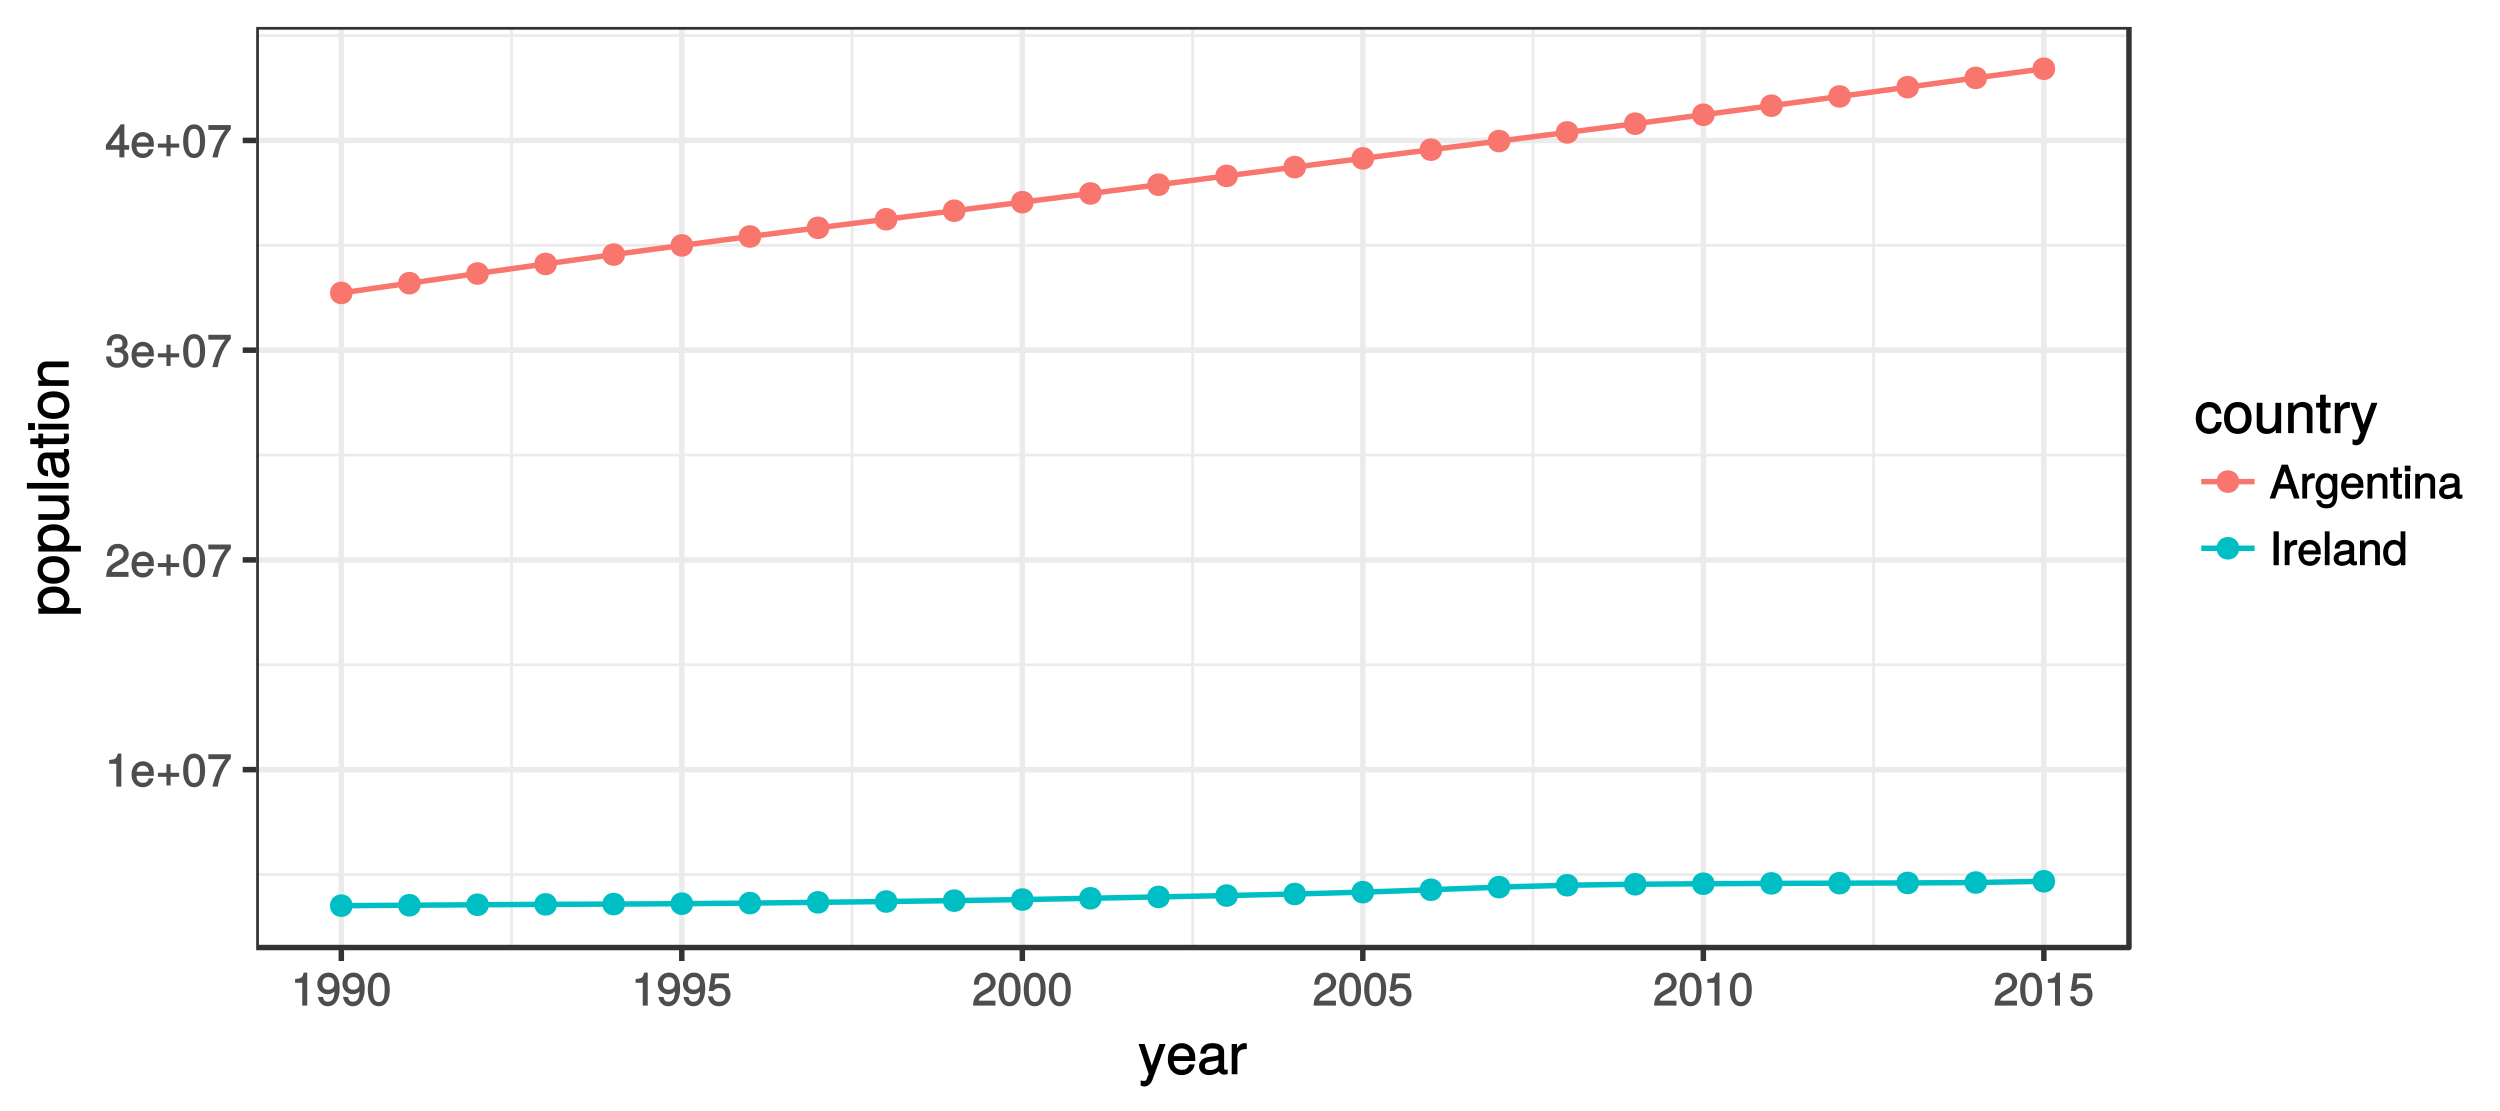 <?xml version="1.0" encoding="UTF-8"?>
<svg xmlns="http://www.w3.org/2000/svg" xmlns:xlink="http://www.w3.org/1999/xlink" width="648pt" height="288pt" viewBox="0 0 648 288" version="1.1">
<defs>
<g>
<symbol overflow="visible" id="glyph0-0">
<path style="stroke:none;" d=""/>
</symbol>
<symbol overflow="visible" id="glyph0-1">
<path style="stroke:none;" d="M 4.188 -0.125 L 4.188 -8.562 L 3.281 -8.562 C 2.875 -7.156 2.781 -7.109 1.047 -6.891 L 1.047 -5.906 L 2.891 -5.906 L 2.891 0 L 4.188 0 Z M 4.188 -0.125 "/>
</symbol>
<symbol overflow="visible" id="glyph0-2">
<path style="stroke:none;" d="M 6.125 -2.906 C 6.125 -3.797 6.062 -4.359 5.891 -4.828 C 5.484 -5.828 4.422 -6.562 3.281 -6.562 C 1.562 -6.562 0.328 -5.172 0.328 -3.156 C 0.328 -1.141 1.531 0.172 3.25 0.172 C 4.656 0.172 5.766 -0.75 6.031 -2.125 L 4.797 -2.125 C 4.484 -1.188 4.078 -0.984 3.281 -0.984 C 2.266 -0.984 1.641 -1.516 1.609 -2.781 L 6.125 -2.781 Z M 5.062 -3.688 C 5.062 -3.688 4.859 -3.828 4.875 -3.844 L 1.656 -3.844 C 1.719 -4.797 2.281 -5.406 3.266 -5.406 C 4.219 -5.406 4.828 -4.734 4.828 -3.781 Z M 5.062 -3.688 "/>
</symbol>
<symbol overflow="visible" id="glyph0-3">
<path style="stroke:none;" d="M 6.172 -2.656 L 6.172 -3.578 L 3.938 -3.578 L 3.938 -5.812 L 2.875 -5.812 L 2.875 -3.578 L 0.656 -3.578 L 0.656 -2.531 L 2.875 -2.531 L 2.875 -0.297 L 3.938 -0.297 L 3.938 -2.531 L 6.172 -2.531 Z M 6.172 -2.656 "/>
</symbol>
<symbol overflow="visible" id="glyph0-4">
<path style="stroke:none;" d="M 6.062 -4.125 C 6.062 -7 5.016 -8.562 3.219 -8.562 C 1.422 -8.562 0.359 -6.969 0.359 -4.188 C 0.359 -1.391 1.438 0.172 3.219 0.172 C 4.969 0.172 6.062 -1.391 6.062 -4.125 Z M 4.734 -4.219 C 4.734 -1.859 4.344 -0.938 3.188 -0.938 C 2.109 -0.938 1.688 -1.906 1.688 -4.172 C 1.688 -6.453 2.109 -7.391 3.219 -7.391 C 4.328 -7.391 4.734 -6.438 4.734 -4.219 Z M 4.734 -4.219 "/>
</symbol>
<symbol overflow="visible" id="glyph0-5">
<path style="stroke:none;" d="M 6.219 -7.391 L 6.219 -8.375 L 0.391 -8.375 L 0.391 -7.109 L 4.734 -7.109 C 3.266 -5.25 2.062 -2.734 1.438 0 L 2.828 0 C 3.297 -2.812 4.438 -5.219 6.219 -7.344 Z M 6.219 -7.391 "/>
</symbol>
<symbol overflow="visible" id="glyph0-6">
<path style="stroke:none;" d="M 6.109 -5.984 C 6.109 -7.391 4.891 -8.562 3.328 -8.562 C 1.625 -8.562 0.5 -7.562 0.438 -5.422 L 1.734 -5.422 C 1.828 -6.938 2.266 -7.391 3.281 -7.391 C 4.219 -7.391 4.781 -6.859 4.781 -5.969 C 4.781 -5.312 4.438 -4.844 3.703 -4.422 L 2.625 -3.812 C 0.891 -2.828 0.344 -1.953 0.25 0 L 6.047 0 L 6.047 -1.281 L 1.703 -1.281 C 1.797 -1.828 2.125 -2.172 3.141 -2.766 L 4.312 -3.391 C 5.484 -4.016 6.109 -4.969 6.109 -5.984 Z M 6.109 -5.984 "/>
</symbol>
<symbol overflow="visible" id="glyph0-7">
<path style="stroke:none;" d="M 6.047 -2.547 C 6.047 -3.547 5.516 -4.266 4.516 -4.594 L 4.516 -4.344 C 5.297 -4.641 5.812 -5.312 5.812 -6.141 C 5.812 -7.578 4.734 -8.562 3.141 -8.562 C 1.469 -8.562 0.438 -7.516 0.406 -5.625 L 1.703 -5.625 C 1.734 -6.969 2.109 -7.391 3.156 -7.391 C 4.078 -7.391 4.484 -6.984 4.484 -6.109 C 4.484 -5.219 4.234 -4.984 2.453 -4.984 L 2.453 -3.859 L 3.141 -3.859 C 4.281 -3.859 4.734 -3.453 4.734 -2.531 C 4.734 -1.484 4.219 -1 3.141 -1 C 2.031 -1 1.609 -1.422 1.516 -2.766 L 0.219 -2.766 C 0.359 -0.781 1.422 0.172 3.109 0.172 C 4.828 0.172 6.047 -0.969 6.047 -2.547 Z M 6.047 -2.547 "/>
</symbol>
<symbol overflow="visible" id="glyph0-8">
<path style="stroke:none;" d="M 6.219 -2.125 L 6.219 -3.172 L 4.984 -3.172 L 4.984 -8.562 L 4.031 -8.562 L 0.188 -3.234 L 0.188 -1.984 L 3.688 -1.984 L 3.688 0 L 4.984 0 L 4.984 -1.984 L 6.219 -1.984 Z M 3.828 -3.172 L 1.469 -3.172 L 3.922 -6.578 L 3.688 -6.672 L 3.688 -3.172 Z M 3.828 -3.172 "/>
</symbol>
<symbol overflow="visible" id="glyph0-9">
<path style="stroke:none;" d="M 6.078 -4.469 C 6.078 -7.062 5.062 -8.562 3.156 -8.562 C 1.578 -8.562 0.297 -7.297 0.297 -5.672 C 0.297 -4.125 1.5 -2.953 3 -2.953 C 3.781 -2.953 4.453 -3.281 4.984 -3.922 L 4.75 -4.016 C 4.734 -1.984 4.219 -1 3.047 -1 C 2.312 -1 1.938 -1.328 1.75 -2.25 L 0.453 -2.25 C 0.672 -0.766 1.703 0.172 2.969 0.172 C 4.922 0.172 6.078 -1.609 6.078 -4.469 Z M 4.688 -5.703 C 4.688 -4.688 4.125 -4.125 3.109 -4.125 C 2.125 -4.125 1.625 -4.641 1.625 -5.766 C 1.625 -6.812 2.203 -7.391 3.141 -7.391 C 4.109 -7.391 4.688 -6.781 4.688 -5.703 Z M 4.688 -5.703 "/>
</symbol>
<symbol overflow="visible" id="glyph0-10">
<path style="stroke:none;" d="M 6.125 -2.875 C 6.125 -4.516 4.922 -5.719 3.328 -5.719 C 2.734 -5.719 2.172 -5.531 1.969 -5.391 L 2.219 -7.109 L 5.703 -7.109 L 5.703 -8.375 L 1.172 -8.375 L 0.5 -3.781 L 1.672 -3.781 C 2.188 -4.391 2.5 -4.547 3.141 -4.547 C 4.25 -4.547 4.812 -3.969 4.812 -2.734 C 4.812 -1.547 4.266 -1 3.141 -1 C 2.234 -1 1.812 -1.328 1.531 -2.391 L 0.25 -2.391 C 0.609 -0.609 1.688 0.172 3.156 0.172 C 4.828 0.172 6.125 -1.125 6.125 -2.875 Z M 6.125 -2.875 "/>
</symbol>
<symbol overflow="visible" id="glyph0-11">
<path style="stroke:none;" d="M 7.766 -0.125 L 4.734 -8.781 L 3.141 -8.781 L 0.016 0 L 1.438 0 L 2.344 -2.562 L 5.453 -2.562 L 6.328 0 L 7.812 0 Z M 5.25 -3.734 L 2.703 -3.734 L 4.062 -7.484 L 3.797 -7.484 L 5.062 -3.734 Z M 5.25 -3.734 "/>
</symbol>
<symbol overflow="visible" id="glyph0-12">
<path style="stroke:none;" d="M 3.891 -5.406 L 3.891 -6.516 C 3.594 -6.547 3.516 -6.562 3.375 -6.562 C 2.75 -6.562 2.172 -6.156 1.609 -5.25 L 1.844 -5.156 L 1.844 -6.391 L 0.672 -6.391 L 0.672 0 L 1.922 0 L 1.922 -3.312 C 1.922 -4.688 2.25 -5.25 3.891 -5.281 Z M 3.891 -5.406 "/>
</symbol>
<symbol overflow="visible" id="glyph0-13">
<path style="stroke:none;" d="M 5.844 -1.141 L 5.844 -6.391 L 4.688 -6.391 L 4.688 -5.375 L 4.922 -5.469 C 4.422 -6.188 3.734 -6.562 2.953 -6.562 C 1.391 -6.562 0.203 -5.125 0.203 -3.141 C 0.203 -1.203 1.422 0.172 2.875 0.172 C 3.641 0.172 4.266 -0.188 4.922 -0.953 L 4.688 -1.047 L 4.688 -0.641 C 4.688 0.984 4.156 1.469 3.016 1.469 C 2.25 1.469 1.781 1.328 1.641 0.438 L 0.391 0.438 C 0.5 1.734 1.547 2.547 2.984 2.547 C 4.906 2.547 5.844 1.562 5.844 -1.141 Z M 4.594 -3.156 C 4.594 -1.703 4.094 -0.984 3.062 -0.984 C 2 -0.984 1.484 -1.703 1.484 -3.188 C 1.484 -4.672 2.016 -5.406 3.047 -5.406 C 4.109 -5.406 4.594 -4.641 4.594 -3.156 Z M 4.594 -3.156 "/>
</symbol>
<symbol overflow="visible" id="glyph0-14">
<path style="stroke:none;" d="M 5.828 -0.125 L 5.828 -4.766 C 5.828 -5.781 4.938 -6.562 3.75 -6.562 C 2.844 -6.562 2.156 -6.172 1.609 -5.328 L 1.844 -5.234 L 1.844 -6.391 L 0.672 -6.391 L 0.672 0 L 1.922 0 L 1.922 -3.516 C 1.922 -4.766 2.469 -5.453 3.469 -5.453 C 4.234 -5.453 4.594 -5.109 4.594 -4.375 L 4.594 0 L 5.828 0 Z M 5.828 -0.125 "/>
</symbol>
<symbol overflow="visible" id="glyph0-15">
<path style="stroke:none;" d="M 3.094 -0.125 L 3.094 -1.125 C 2.844 -1.047 2.688 -1.031 2.5 -1.031 C 2.078 -1.031 2.094 -1.016 2.094 -1.453 L 2.094 -5.344 L 3.094 -5.344 L 3.094 -6.391 L 2.094 -6.391 L 2.094 -8.078 L 0.859 -8.078 L 0.859 -6.391 L 0.016 -6.391 L 0.016 -5.344 L 0.859 -5.344 L 0.859 -1.016 C 0.859 -0.391 1.422 0.078 2.172 0.078 C 2.406 0.078 2.641 0.062 3.094 -0.016 Z M 3.094 -0.125 "/>
</symbol>
<symbol overflow="visible" id="glyph0-16">
<path style="stroke:none;" d="M 1.922 -0.125 L 1.922 -6.391 L 0.672 -6.391 L 0.672 0 L 1.922 0 Z M 2.047 -7.188 L 2.047 -8.531 L 0.562 -8.531 L 0.562 -7.062 L 2.047 -7.062 Z M 2.047 -7.188 "/>
</symbol>
<symbol overflow="visible" id="glyph0-17">
<path style="stroke:none;" d="M 6.391 -0.156 L 6.391 -1.047 C 6.156 -1 6.109 -1 6.047 -1 C 5.719 -1 5.656 -1.047 5.656 -1.344 L 5.656 -4.766 C 5.656 -5.844 4.734 -6.562 3.219 -6.562 C 1.734 -6.562 0.672 -5.859 0.625 -4.312 L 1.859 -4.312 C 1.953 -5.203 2.266 -5.406 3.188 -5.406 C 4.062 -5.406 4.406 -5.203 4.406 -4.625 L 4.406 -4.359 C 4.406 -3.953 4.312 -3.906 3.531 -3.812 C 2.156 -3.641 1.938 -3.594 1.562 -3.438 C 0.859 -3.141 0.344 -2.469 0.344 -1.719 C 0.344 -0.609 1.266 0.172 2.5 0.172 C 3.281 0.172 4.141 -0.188 4.5 -0.578 C 4.547 -0.391 5.109 0.078 5.594 0.078 C 5.797 0.078 5.938 0.062 6.391 -0.047 Z M 4.406 -2.25 C 4.406 -1.375 3.656 -0.938 2.719 -0.938 C 1.953 -0.938 1.641 -1.078 1.641 -1.75 C 1.641 -2.391 1.938 -2.547 2.984 -2.688 C 4.016 -2.828 4.219 -2.875 4.406 -2.953 Z M 4.406 -2.25 "/>
</symbol>
<symbol overflow="visible" id="glyph0-18">
<path style="stroke:none;" d="M 2.391 -0.125 L 2.391 -8.781 L 1.031 -8.781 L 1.031 0 L 2.391 0 Z M 2.391 -0.125 "/>
</symbol>
<symbol overflow="visible" id="glyph0-19">
<path style="stroke:none;" d="M 1.891 -0.125 L 1.891 -8.781 L 0.656 -8.781 L 0.656 0 L 1.891 0 Z M 1.891 -0.125 "/>
</symbol>
<symbol overflow="visible" id="glyph0-20">
<path style="stroke:none;" d="M 5.922 -0.125 L 5.922 -8.781 L 4.688 -8.781 L 4.688 -5.484 L 4.922 -5.578 C 4.5 -6.203 3.75 -6.562 2.938 -6.562 C 1.344 -6.562 0.156 -5.203 0.156 -3.25 C 0.156 -1.188 1.328 0.172 2.969 0.172 C 3.812 0.172 4.5 -0.172 5.016 -0.938 L 4.781 -1.031 L 4.781 0 L 5.922 0 Z M 4.688 -3.172 C 4.688 -1.75 4.141 -1 3.109 -1 C 2.031 -1 1.453 -1.766 1.453 -3.188 C 1.453 -4.625 2.031 -5.391 3.094 -5.391 C 4.156 -5.391 4.688 -4.594 4.688 -3.172 Z M 4.688 -3.172 "/>
</symbol>
<symbol overflow="visible" id="glyph1-0">
<path style="stroke:none;" d=""/>
</symbol>
<symbol overflow="visible" id="glyph1-1">
<path style="stroke:none;" d="M 6.938 -7.859 L 5.531 -7.859 L 3.375 -1.812 L 3.656 -1.812 L 1.672 -7.859 L 0.094 -7.859 L 2.719 -0.094 L 2.25 1.109 C 2.047 1.641 1.938 1.719 1.422 1.719 C 1.25 1.719 1.047 1.688 0.641 1.594 L 0.641 2.922 C 0.922 3.078 1.281 3.156 1.594 3.156 C 2.453 3.156 3.281 2.547 3.688 1.469 L 7.109 -7.859 Z M 6.938 -7.859 "/>
</symbol>
<symbol overflow="visible" id="glyph1-2">
<path style="stroke:none;" d="M 7.562 -3.578 C 7.562 -4.688 7.484 -5.375 7.266 -5.938 C 6.766 -7.188 5.484 -8.078 4.062 -8.078 C 1.938 -8.078 0.438 -6.375 0.438 -3.891 C 0.438 -1.391 1.906 0.219 4.031 0.219 C 5.766 0.219 7.109 -0.906 7.422 -2.562 L 5.953 -2.562 C 5.578 -1.438 5.047 -1.156 4.078 -1.156 C 2.812 -1.156 2 -1.844 1.969 -3.453 L 7.562 -3.453 Z M 6.234 -4.547 C 6.234 -4.547 6.047 -4.688 6.047 -4.703 L 2 -4.703 C 2.109 -5.922 2.828 -6.703 4.047 -6.703 C 5.234 -6.703 6 -5.844 6 -4.656 Z M 6.234 -4.547 "/>
</symbol>
<symbol overflow="visible" id="glyph1-3">
<path style="stroke:none;" d="M 7.891 -0.156 L 7.891 -1.234 C 7.625 -1.172 7.562 -1.172 7.5 -1.172 C 7.078 -1.172 6.969 -1.266 6.969 -1.641 L 6.969 -5.875 C 6.969 -7.219 5.859 -8.078 3.984 -8.078 C 2.141 -8.078 0.875 -7.234 0.797 -5.344 L 2.281 -5.344 C 2.391 -6.406 2.812 -6.703 3.938 -6.703 C 5.031 -6.703 5.5 -6.422 5.5 -5.703 L 5.5 -5.375 C 5.5 -4.875 5.344 -4.781 4.375 -4.672 C 2.672 -4.453 2.406 -4.391 1.938 -4.203 C 1.062 -3.844 0.469 -3.031 0.469 -2.109 C 0.469 -0.719 1.562 0.219 3.109 0.219 C 4.078 0.219 5.109 -0.219 5.609 -0.75 C 5.672 -0.453 6.344 0.094 6.938 0.094 C 7.172 0.094 7.359 0.078 7.891 -0.062 Z M 5.5 -2.75 C 5.5 -1.672 4.531 -1.109 3.359 -1.109 C 2.422 -1.109 2 -1.312 2 -2.125 C 2 -2.922 2.406 -3.141 3.703 -3.328 C 4.969 -3.516 5.234 -3.562 5.5 -3.688 Z M 5.5 -2.75 "/>
</symbol>
<symbol overflow="visible" id="glyph1-4">
<path style="stroke:none;" d="M 4.781 -6.672 L 4.781 -8.016 C 4.453 -8.062 4.344 -8.078 4.188 -8.078 C 3.406 -8.078 2.719 -7.562 2.016 -6.438 L 2.25 -6.344 L 2.25 -7.859 L 0.875 -7.859 L 0.875 0 L 2.344 0 L 2.344 -4.078 C 2.344 -5.781 2.781 -6.516 4.781 -6.547 Z M 4.781 -6.672 "/>
</symbol>
<symbol overflow="visible" id="glyph1-5">
<path style="stroke:none;" d="M 6.922 -2.875 L 5.578 -2.875 C 5.344 -1.516 4.875 -1.156 3.844 -1.156 C 2.516 -1.156 1.844 -2.062 1.844 -3.859 C 1.844 -5.75 2.5 -6.703 3.812 -6.703 C 4.828 -6.703 5.328 -6.234 5.5 -5.047 L 6.953 -5.047 C 6.812 -7.031 5.531 -8.078 3.828 -8.078 C 1.781 -8.078 0.297 -6.375 0.297 -3.859 C 0.297 -1.406 1.75 0.219 3.812 0.219 C 5.625 0.219 6.906 -1 7.047 -2.875 Z M 6.922 -2.875 "/>
</symbol>
<symbol overflow="visible" id="glyph1-6">
<path style="stroke:none;" d="M 7.531 -3.875 C 7.531 -6.5 6.141 -8.078 3.938 -8.078 C 1.812 -8.078 0.375 -6.484 0.375 -3.922 C 0.375 -1.375 1.797 0.219 3.953 0.219 C 6.094 0.219 7.531 -1.375 7.531 -3.875 Z M 5.984 -3.891 C 5.984 -2.109 5.297 -1.156 3.953 -1.156 C 2.609 -1.156 1.906 -2.094 1.906 -3.922 C 1.906 -5.75 2.609 -6.703 3.953 -6.703 C 5.328 -6.703 5.984 -5.766 5.984 -3.891 Z M 5.984 -3.891 "/>
</symbol>
<symbol overflow="visible" id="glyph1-7">
<path style="stroke:none;" d="M 7.125 -0.125 L 7.125 -7.859 L 5.641 -7.859 L 5.641 -3.531 C 5.641 -1.984 4.969 -1.109 3.719 -1.109 C 2.75 -1.109 2.281 -1.547 2.281 -2.469 L 2.281 -7.859 L 0.797 -7.859 L 0.797 -1.984 C 0.797 -0.719 1.891 0.219 3.359 0.219 C 4.484 0.219 5.281 -0.203 5.984 -1.203 L 5.75 -1.312 L 5.75 0 L 7.125 0 Z M 7.125 -0.125 "/>
</symbol>
<symbol overflow="visible" id="glyph1-8">
<path style="stroke:none;" d="M 7.188 -0.125 L 7.188 -5.875 C 7.188 -7.141 6.125 -8.078 4.656 -8.078 C 3.531 -8.078 2.703 -7.594 2.031 -6.547 L 2.266 -6.453 L 2.266 -7.859 L 0.875 -7.859 L 0.875 0 L 2.344 0 L 2.344 -4.328 C 2.344 -5.875 3.062 -6.75 4.297 -6.75 C 5.25 -6.75 5.719 -6.312 5.719 -5.391 L 5.719 0 L 7.188 0 Z M 7.188 -0.125 "/>
</symbol>
<symbol overflow="visible" id="glyph1-9">
<path style="stroke:none;" d="M 3.812 -0.125 L 3.812 -1.312 C 3.531 -1.234 3.328 -1.219 3.109 -1.219 C 2.578 -1.219 2.562 -1.234 2.562 -1.766 L 2.562 -6.609 L 3.812 -6.609 L 3.812 -7.859 L 2.562 -7.859 L 2.562 -9.953 L 1.094 -9.953 L 1.094 -7.859 L 0.062 -7.859 L 0.062 -6.609 L 1.094 -6.609 L 1.094 -1.234 C 1.094 -0.469 1.75 0.094 2.703 0.094 C 2.984 0.094 3.281 0.078 3.812 -0.016 Z M 3.812 -0.125 "/>
</symbol>
<symbol overflow="visible" id="glyph2-0">
<path style="stroke:none;" d=""/>
</symbol>
<symbol overflow="visible" id="glyph2-1">
<path style="stroke:none;" d="M -3.859 -7.719 C -6.406 -7.719 -8.078 -6.344 -8.078 -4.328 C -8.078 -3.297 -7.562 -2.359 -6.672 -1.797 L -6.578 -2.031 L -7.859 -2.031 L -7.859 -0.656 L 3.156 -0.656 L 3.156 -2.125 L -1.047 -2.125 L -0.938 -1.906 C -0.156 -2.531 0.219 -3.344 0.219 -4.328 C 0.219 -6.297 -1.438 -7.719 -3.859 -7.719 Z M -3.891 -6.172 C -2.156 -6.172 -1.172 -5.438 -1.172 -4.125 C -1.172 -2.844 -2.094 -2.125 -3.875 -2.125 C -5.656 -2.125 -6.688 -2.844 -6.688 -4.125 C -6.688 -5.453 -5.703 -6.172 -3.891 -6.172 Z M -3.891 -6.172 "/>
</symbol>
<symbol overflow="visible" id="glyph2-2">
<path style="stroke:none;" d="M -3.875 -7.531 C -6.5 -7.531 -8.078 -6.141 -8.078 -3.938 C -8.078 -1.812 -6.484 -0.375 -3.922 -0.375 C -1.375 -0.375 0.219 -1.797 0.219 -3.953 C 0.219 -6.094 -1.375 -7.531 -3.875 -7.531 Z M -3.891 -5.984 C -2.109 -5.984 -1.156 -5.297 -1.156 -3.953 C -1.156 -2.609 -2.094 -1.906 -3.922 -1.906 C -5.75 -1.906 -6.703 -2.609 -6.703 -3.953 C -6.703 -5.328 -5.766 -5.984 -3.891 -5.984 Z M -3.891 -5.984 "/>
</symbol>
<symbol overflow="visible" id="glyph2-3">
<path style="stroke:none;" d="M -0.125 -7.125 L -7.859 -7.125 L -7.859 -5.641 L -3.531 -5.641 C -1.984 -5.641 -1.109 -4.969 -1.109 -3.719 C -1.109 -2.75 -1.547 -2.281 -2.469 -2.281 L -7.859 -2.281 L -7.859 -0.797 L -1.984 -0.797 C -0.719 -0.797 0.219 -1.891 0.219 -3.359 C 0.219 -4.484 -0.203 -5.281 -1.203 -5.984 L -1.312 -5.75 L 0 -5.75 L 0 -7.125 Z M -0.125 -7.125 "/>
</symbol>
<symbol overflow="visible" id="glyph2-4">
<path style="stroke:none;" d="M -0.125 -2.312 L -10.828 -2.312 L -10.828 -0.844 L 0 -0.844 L 0 -2.312 Z M -0.125 -2.312 "/>
</symbol>
<symbol overflow="visible" id="glyph2-5">
<path style="stroke:none;" d="M -0.156 -7.891 L -1.234 -7.891 C -1.172 -7.625 -1.172 -7.562 -1.172 -7.5 C -1.172 -7.078 -1.266 -6.969 -1.641 -6.969 L -5.875 -6.969 C -7.219 -6.969 -8.078 -5.859 -8.078 -3.984 C -8.078 -2.141 -7.234 -0.875 -5.344 -0.797 L -5.344 -2.281 C -6.406 -2.391 -6.703 -2.812 -6.703 -3.938 C -6.703 -5.031 -6.422 -5.5 -5.703 -5.5 L -5.375 -5.5 C -4.875 -5.5 -4.781 -5.344 -4.672 -4.375 C -4.453 -2.672 -4.391 -2.406 -4.203 -1.938 C -3.844 -1.062 -3.031 -0.469 -2.109 -0.469 C -0.719 -0.469 0.219 -1.562 0.219 -3.109 C 0.219 -4.078 -0.219 -5.109 -0.75 -5.609 C -0.453 -5.672 0.094 -6.344 0.094 -6.938 C 0.094 -7.172 0.078 -7.359 -0.062 -7.891 Z M -2.75 -5.5 C -1.672 -5.5 -1.109 -4.531 -1.109 -3.359 C -1.109 -2.422 -1.312 -2 -2.125 -2 C -2.922 -2 -3.141 -2.406 -3.328 -3.703 C -3.516 -4.969 -3.562 -5.234 -3.688 -5.5 Z M -2.75 -5.5 "/>
</symbol>
<symbol overflow="visible" id="glyph2-6">
<path style="stroke:none;" d="M -0.125 -3.812 L -1.312 -3.812 C -1.234 -3.531 -1.219 -3.328 -1.219 -3.109 C -1.219 -2.578 -1.234 -2.562 -1.766 -2.562 L -6.609 -2.562 L -6.609 -3.812 L -7.859 -3.812 L -7.859 -2.562 L -9.953 -2.562 L -9.953 -1.094 L -7.859 -1.094 L -7.859 -0.062 L -6.609 -0.062 L -6.609 -1.094 L -1.234 -1.094 C -0.469 -1.094 0.094 -1.75 0.094 -2.703 C 0.094 -2.984 0.078 -3.281 -0.016 -3.812 Z M -0.125 -3.812 "/>
</symbol>
<symbol overflow="visible" id="glyph2-7">
<path style="stroke:none;" d="M -0.125 -2.344 L -7.859 -2.344 L -7.859 -0.875 L 0 -0.875 L 0 -2.344 Z M -8.875 -2.516 L -10.516 -2.516 L -10.516 -0.719 L -8.75 -0.719 L -8.75 -2.516 Z M -8.875 -2.516 "/>
</symbol>
<symbol overflow="visible" id="glyph2-8">
<path style="stroke:none;" d="M -0.125 -7.188 L -5.875 -7.188 C -7.141 -7.188 -8.078 -6.125 -8.078 -4.656 C -8.078 -3.531 -7.594 -2.703 -6.547 -2.031 L -6.453 -2.266 L -7.859 -2.266 L -7.859 -0.875 L 0 -0.875 L 0 -2.344 L -4.328 -2.344 C -5.875 -2.344 -6.75 -3.062 -6.75 -4.297 C -6.75 -5.25 -6.312 -5.719 -5.391 -5.719 L 0 -5.719 L 0 -7.188 Z M -0.125 -7.188 "/>
</symbol>
</g>
<clipPath id="clip1">
  <path d="M 66.398 6.973 L 552 6.973 L 552 246 L 66.398 246 Z M 66.398 6.973 "/>
</clipPath>
<clipPath id="clip2">
  <path d="M 66.398 226 L 552.828 226 L 552.828 228 L 66.398 228 Z M 66.398 226 "/>
</clipPath>
<clipPath id="clip3">
  <path d="M 66.398 171 L 552.828 171 L 552.828 173 L 66.398 173 Z M 66.398 171 "/>
</clipPath>
<clipPath id="clip4">
  <path d="M 66.398 117 L 552.828 117 L 552.828 119 L 66.398 119 Z M 66.398 117 "/>
</clipPath>
<clipPath id="clip5">
  <path d="M 66.398 63 L 552.828 63 L 552.828 64 L 66.398 64 Z M 66.398 63 "/>
</clipPath>
<clipPath id="clip6">
  <path d="M 66.398 8 L 552.828 8 L 552.828 10 L 66.398 10 Z M 66.398 8 "/>
</clipPath>
<clipPath id="clip7">
  <path d="M 132 6.973 L 133 6.973 L 133 246 L 132 246 Z M 132 6.973 "/>
</clipPath>
<clipPath id="clip8">
  <path d="M 220 6.973 L 222 6.973 L 222 246 L 220 246 Z M 220 6.973 "/>
</clipPath>
<clipPath id="clip9">
  <path d="M 308 6.973 L 310 6.973 L 310 246 L 308 246 Z M 308 6.973 "/>
</clipPath>
<clipPath id="clip10">
  <path d="M 397 6.973 L 398 6.973 L 398 246 L 397 246 Z M 397 6.973 "/>
</clipPath>
<clipPath id="clip11">
  <path d="M 485 6.973 L 486 6.973 L 486 246 L 485 246 Z M 485 6.973 "/>
</clipPath>
<clipPath id="clip12">
  <path d="M 66.398 198 L 552.828 198 L 552.828 201 L 66.398 201 Z M 66.398 198 "/>
</clipPath>
<clipPath id="clip13">
  <path d="M 66.398 144 L 552.828 144 L 552.828 146 L 66.398 146 Z M 66.398 144 "/>
</clipPath>
<clipPath id="clip14">
  <path d="M 66.398 90 L 552.828 90 L 552.828 92 L 66.398 92 Z M 66.398 90 "/>
</clipPath>
<clipPath id="clip15">
  <path d="M 66.398 35 L 552.828 35 L 552.828 38 L 66.398 38 Z M 66.398 35 "/>
</clipPath>
<clipPath id="clip16">
  <path d="M 87 6.973 L 90 6.973 L 90 246.598 L 87 246.598 Z M 87 6.973 "/>
</clipPath>
<clipPath id="clip17">
  <path d="M 176 6.973 L 178 6.973 L 178 246.598 L 176 246.598 Z M 176 6.973 "/>
</clipPath>
<clipPath id="clip18">
  <path d="M 264 6.973 L 266 6.973 L 266 246.598 L 264 246.598 Z M 264 6.973 "/>
</clipPath>
<clipPath id="clip19">
  <path d="M 352 6.973 L 354 6.973 L 354 246.598 L 352 246.598 Z M 352 6.973 "/>
</clipPath>
<clipPath id="clip20">
  <path d="M 440 6.973 L 443 6.973 L 443 246.598 L 440 246.598 Z M 440 6.973 "/>
</clipPath>
<clipPath id="clip21">
  <path d="M 529 6.973 L 531 6.973 L 531 246.598 L 529 246.598 Z M 529 6.973 "/>
</clipPath>
<clipPath id="clip22">
  <path d="M 66.398 6.973 L 552.828 6.973 L 552.828 246.598 L 66.398 246.598 Z M 66.398 6.973 "/>
</clipPath>
</defs>
<g id="surface7931">
<rect x="0" y="0" width="648" height="288" style="fill:rgb(100%,100%,100%);fill-opacity:1;stroke:none;"/>
<path style="fill:none;stroke-width:1.423;stroke-linecap:round;stroke-linejoin:round;stroke:rgb(100%,100%,100%);stroke-opacity:1;stroke-miterlimit:10;" d="M 0 0 L 648 0 L 648 288 L 0 288 Z M 0 0 "/>
<g clip-path="url(#clip1)" clip-rule="nonzero">
<path style=" stroke:none;fill-rule:nonzero;fill:rgb(100%,100%,100%);fill-opacity:1;" d="M 66.398 6.973 L 551.828 6.973 L 551.828 245.598 L 66.398 245.598 Z M 66.398 6.973 "/>
</g>
<g clip-path="url(#clip2)" clip-rule="nonzero">
<path style="fill:none;stroke-width:0.711;stroke-linecap:butt;stroke-linejoin:round;stroke:rgb(92.157%,92.157%,92.157%);stroke-opacity:1;stroke-miterlimit:10;" d="M 66.398 226.672 L 551.828 226.672 "/>
</g>
<g clip-path="url(#clip3)" clip-rule="nonzero">
<path style="fill:none;stroke-width:0.711;stroke-linecap:butt;stroke-linejoin:round;stroke:rgb(92.157%,92.157%,92.157%);stroke-opacity:1;stroke-miterlimit:10;" d="M 66.398 172.309 L 551.828 172.309 "/>
</g>
<g clip-path="url(#clip4)" clip-rule="nonzero">
<path style="fill:none;stroke-width:0.711;stroke-linecap:butt;stroke-linejoin:round;stroke:rgb(92.157%,92.157%,92.157%);stroke-opacity:1;stroke-miterlimit:10;" d="M 66.398 117.945 L 551.828 117.945 "/>
</g>
<g clip-path="url(#clip5)" clip-rule="nonzero">
<path style="fill:none;stroke-width:0.711;stroke-linecap:butt;stroke-linejoin:round;stroke:rgb(92.157%,92.157%,92.157%);stroke-opacity:1;stroke-miterlimit:10;" d="M 66.398 63.582 L 551.828 63.582 "/>
</g>
<g clip-path="url(#clip6)" clip-rule="nonzero">
<path style="fill:none;stroke-width:0.711;stroke-linecap:butt;stroke-linejoin:round;stroke:rgb(92.157%,92.157%,92.157%);stroke-opacity:1;stroke-miterlimit:10;" d="M 66.398 9.219 L 551.828 9.219 "/>
</g>
<g clip-path="url(#clip7)" clip-rule="nonzero">
<path style="fill:none;stroke-width:0.711;stroke-linecap:butt;stroke-linejoin:round;stroke:rgb(92.157%,92.157%,92.157%);stroke-opacity:1;stroke-miterlimit:10;" d="M 132.594 245.598 L 132.594 6.973 "/>
</g>
<g clip-path="url(#clip8)" clip-rule="nonzero">
<path style="fill:none;stroke-width:0.711;stroke-linecap:butt;stroke-linejoin:round;stroke:rgb(92.157%,92.157%,92.157%);stroke-opacity:1;stroke-miterlimit:10;" d="M 220.855 245.598 L 220.855 6.973 "/>
</g>
<g clip-path="url(#clip9)" clip-rule="nonzero">
<path style="fill:none;stroke-width:0.711;stroke-linecap:butt;stroke-linejoin:round;stroke:rgb(92.157%,92.157%,92.157%);stroke-opacity:1;stroke-miterlimit:10;" d="M 309.113 245.598 L 309.113 6.973 "/>
</g>
<g clip-path="url(#clip10)" clip-rule="nonzero">
<path style="fill:none;stroke-width:0.711;stroke-linecap:butt;stroke-linejoin:round;stroke:rgb(92.157%,92.157%,92.157%);stroke-opacity:1;stroke-miterlimit:10;" d="M 397.375 245.598 L 397.375 6.973 "/>
</g>
<g clip-path="url(#clip11)" clip-rule="nonzero">
<path style="fill:none;stroke-width:0.711;stroke-linecap:butt;stroke-linejoin:round;stroke:rgb(92.157%,92.157%,92.157%);stroke-opacity:1;stroke-miterlimit:10;" d="M 485.633 245.598 L 485.633 6.973 "/>
</g>
<g clip-path="url(#clip12)" clip-rule="nonzero">
<path style="fill:none;stroke-width:1.423;stroke-linecap:butt;stroke-linejoin:round;stroke:rgb(92.157%,92.157%,92.157%);stroke-opacity:1;stroke-miterlimit:10;" d="M 66.398 199.492 L 551.828 199.492 "/>
</g>
<g clip-path="url(#clip13)" clip-rule="nonzero">
<path style="fill:none;stroke-width:1.423;stroke-linecap:butt;stroke-linejoin:round;stroke:rgb(92.157%,92.157%,92.157%);stroke-opacity:1;stroke-miterlimit:10;" d="M 66.398 145.129 L 551.828 145.129 "/>
</g>
<g clip-path="url(#clip14)" clip-rule="nonzero">
<path style="fill:none;stroke-width:1.423;stroke-linecap:butt;stroke-linejoin:round;stroke:rgb(92.157%,92.157%,92.157%);stroke-opacity:1;stroke-miterlimit:10;" d="M 66.398 90.766 L 551.828 90.766 "/>
</g>
<g clip-path="url(#clip15)" clip-rule="nonzero">
<path style="fill:none;stroke-width:1.423;stroke-linecap:butt;stroke-linejoin:round;stroke:rgb(92.157%,92.157%,92.157%);stroke-opacity:1;stroke-miterlimit:10;" d="M 66.398 36.402 L 551.828 36.402 "/>
</g>
<g clip-path="url(#clip16)" clip-rule="nonzero">
<path style="fill:none;stroke-width:1.423;stroke-linecap:butt;stroke-linejoin:round;stroke:rgb(92.157%,92.157%,92.157%);stroke-opacity:1;stroke-miterlimit:10;" d="M 88.465 245.598 L 88.465 6.973 "/>
</g>
<g clip-path="url(#clip17)" clip-rule="nonzero">
<path style="fill:none;stroke-width:1.423;stroke-linecap:butt;stroke-linejoin:round;stroke:rgb(92.157%,92.157%,92.157%);stroke-opacity:1;stroke-miterlimit:10;" d="M 176.723 245.598 L 176.723 6.973 "/>
</g>
<g clip-path="url(#clip18)" clip-rule="nonzero">
<path style="fill:none;stroke-width:1.423;stroke-linecap:butt;stroke-linejoin:round;stroke:rgb(92.157%,92.157%,92.157%);stroke-opacity:1;stroke-miterlimit:10;" d="M 264.984 245.598 L 264.984 6.973 "/>
</g>
<g clip-path="url(#clip19)" clip-rule="nonzero">
<path style="fill:none;stroke-width:1.423;stroke-linecap:butt;stroke-linejoin:round;stroke:rgb(92.157%,92.157%,92.157%);stroke-opacity:1;stroke-miterlimit:10;" d="M 353.242 245.598 L 353.242 6.973 "/>
</g>
<g clip-path="url(#clip20)" clip-rule="nonzero">
<path style="fill:none;stroke-width:1.423;stroke-linecap:butt;stroke-linejoin:round;stroke:rgb(92.157%,92.157%,92.157%);stroke-opacity:1;stroke-miterlimit:10;" d="M 441.504 245.598 L 441.504 6.973 "/>
</g>
<g clip-path="url(#clip21)" clip-rule="nonzero">
<path style="fill:none;stroke-width:1.423;stroke-linecap:butt;stroke-linejoin:round;stroke:rgb(92.157%,92.157%,92.157%);stroke-opacity:1;stroke-miterlimit:10;" d="M 529.766 245.598 L 529.766 6.973 "/>
</g>
<path style="fill-rule:nonzero;fill:rgb(97.255%,46.275%,42.745%);fill-opacity:1;stroke-width:0.945;stroke-linecap:round;stroke-linejoin:round;stroke:rgb(97.255%,46.275%,42.745%);stroke-opacity:1;stroke-miterlimit:10;" d="M 90.918 75.926 C 90.918 79.199 86.008 79.199 86.008 75.926 C 86.008 72.652 90.918 72.652 90.918 75.926 "/>
<path style="fill-rule:nonzero;fill:rgb(0%,74.902%,76.863%);fill-opacity:1;stroke-width:0.945;stroke-linecap:round;stroke-linejoin:round;stroke:rgb(0%,74.902%,76.863%);stroke-opacity:1;stroke-miterlimit:10;" d="M 90.918 234.75 C 90.918 238.023 86.008 238.023 86.008 234.75 C 86.008 231.48 90.918 231.48 90.918 234.75 "/>
<path style="fill-rule:nonzero;fill:rgb(97.255%,46.275%,42.745%);fill-opacity:1;stroke-width:0.945;stroke-linecap:round;stroke-linejoin:round;stroke:rgb(97.255%,46.275%,42.745%);stroke-opacity:1;stroke-miterlimit:10;" d="M 108.57 73.402 C 108.57 76.676 103.66 76.676 103.66 73.402 C 103.66 70.129 108.57 70.129 108.57 73.402 "/>
<path style="fill-rule:nonzero;fill:rgb(0%,74.902%,76.863%);fill-opacity:1;stroke-width:0.945;stroke-linecap:round;stroke-linejoin:round;stroke:rgb(0%,74.902%,76.863%);stroke-opacity:1;stroke-miterlimit:10;" d="M 108.57 234.641 C 108.57 237.914 103.66 237.914 103.66 234.641 C 103.66 231.367 108.57 231.367 108.57 234.641 "/>
<path style="fill-rule:nonzero;fill:rgb(97.255%,46.275%,42.745%);fill-opacity:1;stroke-width:0.945;stroke-linecap:round;stroke-linejoin:round;stroke:rgb(97.255%,46.275%,42.745%);stroke-opacity:1;stroke-miterlimit:10;" d="M 126.223 70.895 C 126.223 74.168 121.312 74.168 121.312 70.895 C 121.312 67.621 126.223 67.621 126.223 70.895 "/>
<path style="fill-rule:nonzero;fill:rgb(0%,74.902%,76.863%);fill-opacity:1;stroke-width:0.945;stroke-linecap:round;stroke-linejoin:round;stroke:rgb(0%,74.902%,76.863%);stroke-opacity:1;stroke-miterlimit:10;" d="M 126.223 234.512 C 126.223 237.785 121.312 237.785 121.312 234.512 C 121.312 231.238 126.223 231.238 126.223 234.512 "/>
<path style="fill-rule:nonzero;fill:rgb(97.255%,46.275%,42.745%);fill-opacity:1;stroke-width:0.945;stroke-linecap:round;stroke-linejoin:round;stroke:rgb(97.255%,46.275%,42.745%);stroke-opacity:1;stroke-miterlimit:10;" d="M 143.875 68.414 C 143.875 71.688 138.965 71.688 138.965 68.414 C 138.965 65.145 143.875 65.145 143.875 68.414 "/>
<path style="fill-rule:nonzero;fill:rgb(0%,74.902%,76.863%);fill-opacity:1;stroke-width:0.945;stroke-linecap:round;stroke-linejoin:round;stroke:rgb(0%,74.902%,76.863%);stroke-opacity:1;stroke-miterlimit:10;" d="M 143.875 234.414 C 143.875 237.688 138.965 237.688 138.965 234.414 C 138.965 231.141 143.875 231.141 143.875 234.414 "/>
<path style="fill-rule:nonzero;fill:rgb(97.255%,46.275%,42.745%);fill-opacity:1;stroke-width:0.945;stroke-linecap:round;stroke-linejoin:round;stroke:rgb(97.255%,46.275%,42.745%);stroke-opacity:1;stroke-miterlimit:10;" d="M 161.527 65.984 C 161.527 69.258 156.617 69.258 156.617 65.984 C 156.617 62.711 161.527 62.711 161.527 65.984 "/>
<path style="fill-rule:nonzero;fill:rgb(0%,74.902%,76.863%);fill-opacity:1;stroke-width:0.945;stroke-linecap:round;stroke-linejoin:round;stroke:rgb(0%,74.902%,76.863%);stroke-opacity:1;stroke-miterlimit:10;" d="M 161.527 234.336 C 161.527 237.609 156.617 237.609 156.617 234.336 C 156.617 231.062 161.527 231.062 161.527 234.336 "/>
<path style="fill-rule:nonzero;fill:rgb(97.255%,46.275%,42.745%);fill-opacity:1;stroke-width:0.945;stroke-linecap:round;stroke-linejoin:round;stroke:rgb(97.255%,46.275%,42.745%);stroke-opacity:1;stroke-miterlimit:10;" d="M 179.18 63.609 C 179.18 66.883 174.27 66.883 174.27 63.609 C 174.27 60.336 179.18 60.336 179.18 63.609 "/>
<path style="fill-rule:nonzero;fill:rgb(0%,74.902%,76.863%);fill-opacity:1;stroke-width:0.945;stroke-linecap:round;stroke-linejoin:round;stroke:rgb(0%,74.902%,76.863%);stroke-opacity:1;stroke-miterlimit:10;" d="M 179.18 234.234 C 179.18 237.508 174.27 237.508 174.27 234.234 C 174.27 230.965 179.18 230.965 179.18 234.234 "/>
<path style="fill-rule:nonzero;fill:rgb(97.255%,46.275%,42.745%);fill-opacity:1;stroke-width:0.945;stroke-linecap:round;stroke-linejoin:round;stroke:rgb(97.255%,46.275%,42.745%);stroke-opacity:1;stroke-miterlimit:10;" d="M 196.832 61.301 C 196.832 64.574 191.922 64.574 191.922 61.301 C 191.922 58.027 196.832 58.027 196.832 61.301 "/>
<path style="fill-rule:nonzero;fill:rgb(0%,74.902%,76.863%);fill-opacity:1;stroke-width:0.945;stroke-linecap:round;stroke-linejoin:round;stroke:rgb(0%,74.902%,76.863%);stroke-opacity:1;stroke-miterlimit:10;" d="M 196.832 234.082 C 196.832 237.352 191.922 237.352 191.922 234.082 C 191.922 230.809 196.832 230.809 196.832 234.082 "/>
<path style="fill-rule:nonzero;fill:rgb(97.255%,46.275%,42.745%);fill-opacity:1;stroke-width:0.945;stroke-linecap:round;stroke-linejoin:round;stroke:rgb(97.255%,46.275%,42.745%);stroke-opacity:1;stroke-miterlimit:10;" d="M 214.48 59.047 C 214.48 62.32 209.574 62.32 209.574 59.047 C 209.574 55.777 214.48 55.777 214.48 59.047 "/>
<path style="fill-rule:nonzero;fill:rgb(0%,74.902%,76.863%);fill-opacity:1;stroke-width:0.945;stroke-linecap:round;stroke-linejoin:round;stroke:rgb(0%,74.902%,76.863%);stroke-opacity:1;stroke-miterlimit:10;" d="M 214.48 233.883 C 214.48 237.152 209.574 237.152 209.574 233.883 C 209.574 230.609 214.48 230.609 214.48 233.883 "/>
<path style="fill-rule:nonzero;fill:rgb(97.255%,46.275%,42.745%);fill-opacity:1;stroke-width:0.945;stroke-linecap:round;stroke-linejoin:round;stroke:rgb(97.255%,46.275%,42.745%);stroke-opacity:1;stroke-miterlimit:10;" d="M 232.133 56.832 C 232.133 60.105 227.227 60.105 227.227 56.832 C 227.227 53.559 232.133 53.559 232.133 56.832 "/>
<path style="fill-rule:nonzero;fill:rgb(0%,74.902%,76.863%);fill-opacity:1;stroke-width:0.945;stroke-linecap:round;stroke-linejoin:round;stroke:rgb(0%,74.902%,76.863%);stroke-opacity:1;stroke-miterlimit:10;" d="M 232.133 233.672 C 232.133 236.945 227.227 236.945 227.227 233.672 C 227.227 230.398 232.133 230.398 232.133 233.672 "/>
<path style="fill-rule:nonzero;fill:rgb(97.255%,46.275%,42.745%);fill-opacity:1;stroke-width:0.945;stroke-linecap:round;stroke-linejoin:round;stroke:rgb(97.255%,46.275%,42.745%);stroke-opacity:1;stroke-miterlimit:10;" d="M 249.785 54.621 C 249.785 57.895 244.875 57.895 244.875 54.621 C 244.875 51.352 249.785 51.352 249.785 54.621 "/>
<path style="fill-rule:nonzero;fill:rgb(0%,74.902%,76.863%);fill-opacity:1;stroke-width:0.945;stroke-linecap:round;stroke-linejoin:round;stroke:rgb(0%,74.902%,76.863%);stroke-opacity:1;stroke-miterlimit:10;" d="M 249.785 233.441 C 249.785 236.715 244.875 236.715 244.875 233.441 C 244.875 230.168 249.785 230.168 249.785 233.441 "/>
<path style="fill-rule:nonzero;fill:rgb(97.255%,46.275%,42.745%);fill-opacity:1;stroke-width:0.945;stroke-linecap:round;stroke-linejoin:round;stroke:rgb(97.255%,46.275%,42.745%);stroke-opacity:1;stroke-miterlimit:10;" d="M 267.438 52.398 C 267.438 55.672 262.527 55.672 262.527 52.398 C 262.527 49.125 267.438 49.125 267.438 52.398 "/>
<path style="fill-rule:nonzero;fill:rgb(0%,74.902%,76.863%);fill-opacity:1;stroke-width:0.945;stroke-linecap:round;stroke-linejoin:round;stroke:rgb(0%,74.902%,76.863%);stroke-opacity:1;stroke-miterlimit:10;" d="M 267.438 233.168 C 267.438 236.441 262.527 236.441 262.527 233.168 C 262.527 229.895 267.438 229.895 267.438 233.168 "/>
<path style="fill-rule:nonzero;fill:rgb(97.255%,46.275%,42.745%);fill-opacity:1;stroke-width:0.945;stroke-linecap:round;stroke-linejoin:round;stroke:rgb(97.255%,46.275%,42.745%);stroke-opacity:1;stroke-miterlimit:10;" d="M 285.09 50.145 C 285.09 53.418 280.18 53.418 280.18 50.145 C 280.18 46.875 285.09 46.875 285.09 50.145 "/>
<path style="fill-rule:nonzero;fill:rgb(0%,74.902%,76.863%);fill-opacity:1;stroke-width:0.945;stroke-linecap:round;stroke-linejoin:round;stroke:rgb(0%,74.902%,76.863%);stroke-opacity:1;stroke-miterlimit:10;" d="M 285.09 232.836 C 285.09 236.109 280.18 236.109 280.18 232.836 C 280.18 229.562 285.09 229.562 285.09 232.836 "/>
<path style="fill-rule:nonzero;fill:rgb(97.255%,46.275%,42.745%);fill-opacity:1;stroke-width:0.945;stroke-linecap:round;stroke-linejoin:round;stroke:rgb(97.255%,46.275%,42.745%);stroke-opacity:1;stroke-miterlimit:10;" d="M 302.742 47.875 C 302.742 51.148 297.832 51.148 297.832 47.875 C 297.832 44.602 302.742 44.602 302.742 47.875 "/>
<path style="fill-rule:nonzero;fill:rgb(0%,74.902%,76.863%);fill-opacity:1;stroke-width:0.945;stroke-linecap:round;stroke-linejoin:round;stroke:rgb(0%,74.902%,76.863%);stroke-opacity:1;stroke-miterlimit:10;" d="M 302.742 232.48 C 302.742 235.754 297.832 235.754 297.832 232.48 C 297.832 229.207 302.742 229.207 302.742 232.48 "/>
<path style="fill-rule:nonzero;fill:rgb(97.255%,46.275%,42.745%);fill-opacity:1;stroke-width:0.945;stroke-linecap:round;stroke-linejoin:round;stroke:rgb(97.255%,46.275%,42.745%);stroke-opacity:1;stroke-miterlimit:10;" d="M 320.395 45.59 C 320.395 48.863 315.484 48.863 315.484 45.59 C 315.484 42.32 320.395 42.32 320.395 45.59 "/>
<path style="fill-rule:nonzero;fill:rgb(0%,74.902%,76.863%);fill-opacity:1;stroke-width:0.945;stroke-linecap:round;stroke-linejoin:round;stroke:rgb(0%,74.902%,76.863%);stroke-opacity:1;stroke-miterlimit:10;" d="M 320.395 232.129 C 320.395 235.402 315.484 235.402 315.484 232.129 C 315.484 228.855 320.395 228.855 320.395 232.129 "/>
<path style="fill-rule:nonzero;fill:rgb(97.255%,46.275%,42.745%);fill-opacity:1;stroke-width:0.945;stroke-linecap:round;stroke-linejoin:round;stroke:rgb(97.255%,46.275%,42.745%);stroke-opacity:1;stroke-miterlimit:10;" d="M 338.047 43.312 C 338.047 46.586 333.137 46.586 333.137 43.312 C 333.137 40.039 338.047 40.039 338.047 43.312 "/>
<path style="fill-rule:nonzero;fill:rgb(0%,74.902%,76.863%);fill-opacity:1;stroke-width:0.945;stroke-linecap:round;stroke-linejoin:round;stroke:rgb(0%,74.902%,76.863%);stroke-opacity:1;stroke-miterlimit:10;" d="M 338.047 231.727 C 338.047 235 333.137 235 333.137 231.727 C 333.137 228.453 338.047 228.453 338.047 231.727 "/>
<path style="fill-rule:nonzero;fill:rgb(97.255%,46.275%,42.745%);fill-opacity:1;stroke-width:0.945;stroke-linecap:round;stroke-linejoin:round;stroke:rgb(97.255%,46.275%,42.745%);stroke-opacity:1;stroke-miterlimit:10;" d="M 355.699 41.047 C 355.699 44.32 350.789 44.32 350.789 41.047 C 350.789 37.773 355.699 37.773 355.699 41.047 "/>
<path style="fill-rule:nonzero;fill:rgb(0%,74.902%,76.863%);fill-opacity:1;stroke-width:0.945;stroke-linecap:round;stroke-linejoin:round;stroke:rgb(0%,74.902%,76.863%);stroke-opacity:1;stroke-miterlimit:10;" d="M 355.699 231.242 C 355.699 234.512 350.789 234.512 350.789 231.242 C 350.789 227.969 355.699 227.969 355.699 231.242 "/>
<path style="fill-rule:nonzero;fill:rgb(97.255%,46.275%,42.745%);fill-opacity:1;stroke-width:0.945;stroke-linecap:round;stroke-linejoin:round;stroke:rgb(97.255%,46.275%,42.745%);stroke-opacity:1;stroke-miterlimit:10;" d="M 373.352 38.797 C 373.352 42.07 368.441 42.07 368.441 38.797 C 368.441 35.527 373.352 35.527 373.352 38.797 "/>
<path style="fill-rule:nonzero;fill:rgb(0%,74.902%,76.863%);fill-opacity:1;stroke-width:0.945;stroke-linecap:round;stroke-linejoin:round;stroke:rgb(0%,74.902%,76.863%);stroke-opacity:1;stroke-miterlimit:10;" d="M 373.352 230.621 C 373.352 233.895 368.441 233.895 368.441 230.621 C 368.441 227.348 373.352 227.348 373.352 230.621 "/>
<path style="fill-rule:nonzero;fill:rgb(97.255%,46.275%,42.745%);fill-opacity:1;stroke-width:0.945;stroke-linecap:round;stroke-linejoin:round;stroke:rgb(97.255%,46.275%,42.745%);stroke-opacity:1;stroke-miterlimit:10;" d="M 391.004 36.562 C 391.004 39.836 386.094 39.836 386.094 36.562 C 386.094 33.289 391.004 33.289 391.004 36.562 "/>
<path style="fill-rule:nonzero;fill:rgb(0%,74.902%,76.863%);fill-opacity:1;stroke-width:0.945;stroke-linecap:round;stroke-linejoin:round;stroke:rgb(0%,74.902%,76.863%);stroke-opacity:1;stroke-miterlimit:10;" d="M 391.004 229.941 C 391.004 233.215 386.094 233.215 386.094 229.941 C 386.094 226.668 391.004 226.668 391.004 229.941 "/>
<path style="fill-rule:nonzero;fill:rgb(97.255%,46.275%,42.745%);fill-opacity:1;stroke-width:0.945;stroke-linecap:round;stroke-linejoin:round;stroke:rgb(97.255%,46.275%,42.745%);stroke-opacity:1;stroke-miterlimit:10;" d="M 408.656 34.32 C 408.656 37.594 403.746 37.594 403.746 34.32 C 403.746 31.047 408.656 31.047 408.656 34.32 "/>
<path style="fill-rule:nonzero;fill:rgb(0%,74.902%,76.863%);fill-opacity:1;stroke-width:0.945;stroke-linecap:round;stroke-linejoin:round;stroke:rgb(0%,74.902%,76.863%);stroke-opacity:1;stroke-miterlimit:10;" d="M 408.656 229.449 C 408.656 232.723 403.746 232.723 403.746 229.449 C 403.746 226.176 408.656 226.176 408.656 229.449 "/>
<path style="fill-rule:nonzero;fill:rgb(97.255%,46.275%,42.745%);fill-opacity:1;stroke-width:0.945;stroke-linecap:round;stroke-linejoin:round;stroke:rgb(97.255%,46.275%,42.745%);stroke-opacity:1;stroke-miterlimit:10;" d="M 426.305 32.055 C 426.305 35.328 421.398 35.328 421.398 32.055 C 421.398 28.781 426.305 28.781 426.305 32.055 "/>
<path style="fill-rule:nonzero;fill:rgb(0%,74.902%,76.863%);fill-opacity:1;stroke-width:0.945;stroke-linecap:round;stroke-linejoin:round;stroke:rgb(0%,74.902%,76.863%);stroke-opacity:1;stroke-miterlimit:10;" d="M 426.305 229.199 C 426.305 232.473 421.398 232.473 421.398 229.199 C 421.398 225.926 426.305 225.926 426.305 229.199 "/>
<path style="fill-rule:nonzero;fill:rgb(97.255%,46.275%,42.745%);fill-opacity:1;stroke-width:0.945;stroke-linecap:round;stroke-linejoin:round;stroke:rgb(97.255%,46.275%,42.745%);stroke-opacity:1;stroke-miterlimit:10;" d="M 443.957 29.746 C 443.957 33.02 439.051 33.02 439.051 29.746 C 439.051 26.473 443.957 26.473 443.957 29.746 "/>
<path style="fill-rule:nonzero;fill:rgb(0%,74.902%,76.863%);fill-opacity:1;stroke-width:0.945;stroke-linecap:round;stroke-linejoin:round;stroke:rgb(0%,74.902%,76.863%);stroke-opacity:1;stroke-miterlimit:10;" d="M 443.957 229.066 C 443.957 232.336 439.051 232.336 439.051 229.066 C 439.051 225.793 443.957 225.793 443.957 229.066 "/>
<path style="fill-rule:nonzero;fill:rgb(97.255%,46.275%,42.745%);fill-opacity:1;stroke-width:0.945;stroke-linecap:round;stroke-linejoin:round;stroke:rgb(97.255%,46.275%,42.745%);stroke-opacity:1;stroke-miterlimit:10;" d="M 461.609 27.395 C 461.609 30.668 456.699 30.668 456.699 27.395 C 456.699 24.121 461.609 24.121 461.609 27.395 "/>
<path style="fill-rule:nonzero;fill:rgb(0%,74.902%,76.863%);fill-opacity:1;stroke-width:0.945;stroke-linecap:round;stroke-linejoin:round;stroke:rgb(0%,74.902%,76.863%);stroke-opacity:1;stroke-miterlimit:10;" d="M 461.609 228.973 C 461.609 232.246 456.699 232.246 456.699 228.973 C 456.699 225.699 461.609 225.699 461.609 228.973 "/>
<path style="fill-rule:nonzero;fill:rgb(97.255%,46.275%,42.745%);fill-opacity:1;stroke-width:0.945;stroke-linecap:round;stroke-linejoin:round;stroke:rgb(97.255%,46.275%,42.745%);stroke-opacity:1;stroke-miterlimit:10;" d="M 479.262 25.004 C 479.262 28.273 474.352 28.273 474.352 25.004 C 474.352 21.73 479.262 21.73 479.262 25.004 "/>
<path style="fill-rule:nonzero;fill:rgb(0%,74.902%,76.863%);fill-opacity:1;stroke-width:0.945;stroke-linecap:round;stroke-linejoin:round;stroke:rgb(0%,74.902%,76.863%);stroke-opacity:1;stroke-miterlimit:10;" d="M 479.262 228.918 C 479.262 232.191 474.352 232.191 474.352 228.918 C 474.352 225.645 479.262 225.645 479.262 228.918 "/>
<path style="fill-rule:nonzero;fill:rgb(97.255%,46.275%,42.745%);fill-opacity:1;stroke-width:0.945;stroke-linecap:round;stroke-linejoin:round;stroke:rgb(97.255%,46.275%,42.745%);stroke-opacity:1;stroke-miterlimit:10;" d="M 496.914 22.594 C 496.914 25.867 492.004 25.867 492.004 22.594 C 492.004 19.32 496.914 19.32 496.914 22.594 "/>
<path style="fill-rule:nonzero;fill:rgb(0%,74.902%,76.863%);fill-opacity:1;stroke-width:0.945;stroke-linecap:round;stroke-linejoin:round;stroke:rgb(0%,74.902%,76.863%);stroke-opacity:1;stroke-miterlimit:10;" d="M 496.914 228.855 C 496.914 232.129 492.004 232.129 492.004 228.855 C 492.004 225.586 496.914 225.586 496.914 228.855 "/>
<path style="fill-rule:nonzero;fill:rgb(97.255%,46.275%,42.745%);fill-opacity:1;stroke-width:0.945;stroke-linecap:round;stroke-linejoin:round;stroke:rgb(97.255%,46.275%,42.745%);stroke-opacity:1;stroke-miterlimit:10;" d="M 514.566 20.191 C 514.566 23.465 509.656 23.465 509.656 20.191 C 509.656 16.918 514.566 16.918 514.566 20.191 "/>
<path style="fill-rule:nonzero;fill:rgb(0%,74.902%,76.863%);fill-opacity:1;stroke-width:0.945;stroke-linecap:round;stroke-linejoin:round;stroke:rgb(0%,74.902%,76.863%);stroke-opacity:1;stroke-miterlimit:10;" d="M 514.566 228.754 C 514.566 232.027 509.656 232.027 509.656 228.754 C 509.656 225.48 514.566 225.48 514.566 228.754 "/>
<path style="fill-rule:nonzero;fill:rgb(97.255%,46.275%,42.745%);fill-opacity:1;stroke-width:0.945;stroke-linecap:round;stroke-linejoin:round;stroke:rgb(97.255%,46.275%,42.745%);stroke-opacity:1;stroke-miterlimit:10;" d="M 532.219 17.82 C 532.219 21.094 527.309 21.094 527.309 17.82 C 527.309 14.547 532.219 14.547 532.219 17.82 "/>
<path style="fill-rule:nonzero;fill:rgb(0%,74.902%,76.863%);fill-opacity:1;stroke-width:0.945;stroke-linecap:round;stroke-linejoin:round;stroke:rgb(0%,74.902%,76.863%);stroke-opacity:1;stroke-miterlimit:10;" d="M 532.219 228.43 C 532.219 231.703 527.309 231.703 527.309 228.43 C 527.309 225.156 532.219 225.156 532.219 228.43 "/>
<path style="fill:none;stroke-width:1.423;stroke-linecap:butt;stroke-linejoin:round;stroke:rgb(97.255%,46.275%,42.745%);stroke-opacity:1;stroke-miterlimit:10;" d="M 88.465 75.926 L 106.117 73.402 L 123.766 70.895 L 141.418 68.414 L 159.07 65.984 L 176.723 63.609 L 194.375 61.301 L 212.027 59.047 L 229.68 56.832 L 247.332 54.621 L 264.984 52.398 L 282.637 50.145 L 300.289 47.875 L 317.941 45.59 L 335.59 43.312 L 353.242 41.047 L 370.895 38.797 L 388.547 36.562 L 406.199 34.32 L 423.852 32.055 L 441.504 29.746 L 459.156 27.395 L 476.809 25.004 L 494.461 22.594 L 512.113 20.191 L 529.766 17.82 "/>
<path style="fill:none;stroke-width:1.423;stroke-linecap:butt;stroke-linejoin:round;stroke:rgb(0%,74.902%,76.863%);stroke-opacity:1;stroke-miterlimit:10;" d="M 88.465 234.75 L 106.117 234.641 L 123.766 234.512 L 141.418 234.414 L 159.07 234.336 L 176.723 234.234 L 194.375 234.082 L 212.027 233.883 L 229.68 233.672 L 247.332 233.441 L 264.984 233.168 L 282.637 232.836 L 300.289 232.48 L 317.941 232.129 L 335.59 231.727 L 353.242 231.242 L 370.895 230.621 L 388.547 229.941 L 406.199 229.449 L 423.852 229.199 L 441.504 229.066 L 459.156 228.973 L 476.809 228.918 L 494.461 228.855 L 512.113 228.754 L 529.766 228.43 "/>
<g clip-path="url(#clip22)" clip-rule="nonzero">
<path style="fill:none;stroke-width:1.423;stroke-linecap:round;stroke-linejoin:round;stroke:rgb(20%,20%,20%);stroke-opacity:1;stroke-miterlimit:10;" d="M 66.398 6.973 L 551.828 6.973 L 551.828 245.598 L 66.398 245.598 Z M 66.398 6.973 "/>
</g>
<g style="fill:rgb(30.196%,30.196%,30.196%);fill-opacity:1;">
  <use xlink:href="#glyph0-1" x="27.258" y="203.883"/>
  <use xlink:href="#glyph0-2" x="33.765" y="203.883"/>
  <use xlink:href="#glyph0-3" x="40.272" y="203.883"/>
  <use xlink:href="#glyph0-4" x="47.106" y="203.883"/>
  <use xlink:href="#glyph0-5" x="53.613" y="203.883"/>
</g>
<g style="fill:rgb(30.196%,30.196%,30.196%);fill-opacity:1;">
  <use xlink:href="#glyph0-6" x="27.258" y="149.52"/>
  <use xlink:href="#glyph0-2" x="33.765" y="149.52"/>
  <use xlink:href="#glyph0-3" x="40.272" y="149.52"/>
  <use xlink:href="#glyph0-4" x="47.106" y="149.52"/>
  <use xlink:href="#glyph0-5" x="53.613" y="149.52"/>
</g>
<g style="fill:rgb(30.196%,30.196%,30.196%);fill-opacity:1;">
  <use xlink:href="#glyph0-7" x="27.258" y="95.156"/>
  <use xlink:href="#glyph0-2" x="33.765" y="95.156"/>
  <use xlink:href="#glyph0-3" x="40.272" y="95.156"/>
  <use xlink:href="#glyph0-4" x="47.106" y="95.156"/>
  <use xlink:href="#glyph0-5" x="53.613" y="95.156"/>
</g>
<g style="fill:rgb(30.196%,30.196%,30.196%);fill-opacity:1;">
  <use xlink:href="#glyph0-8" x="27.258" y="40.793"/>
  <use xlink:href="#glyph0-2" x="33.765" y="40.793"/>
  <use xlink:href="#glyph0-3" x="40.272" y="40.793"/>
  <use xlink:href="#glyph0-4" x="47.106" y="40.793"/>
  <use xlink:href="#glyph0-5" x="53.613" y="40.793"/>
</g>
<path style="fill:none;stroke-width:1.423;stroke-linecap:butt;stroke-linejoin:round;stroke:rgb(20%,20%,20%);stroke-opacity:1;stroke-miterlimit:10;" d="M 62.91 199.492 L 66.398 199.492 "/>
<path style="fill:none;stroke-width:1.423;stroke-linecap:butt;stroke-linejoin:round;stroke:rgb(20%,20%,20%);stroke-opacity:1;stroke-miterlimit:10;" d="M 62.91 145.129 L 66.398 145.129 "/>
<path style="fill:none;stroke-width:1.423;stroke-linecap:butt;stroke-linejoin:round;stroke:rgb(20%,20%,20%);stroke-opacity:1;stroke-miterlimit:10;" d="M 62.91 90.766 L 66.398 90.766 "/>
<path style="fill:none;stroke-width:1.423;stroke-linecap:butt;stroke-linejoin:round;stroke:rgb(20%,20%,20%);stroke-opacity:1;stroke-miterlimit:10;" d="M 62.91 36.402 L 66.398 36.402 "/>
<path style="fill:none;stroke-width:1.423;stroke-linecap:butt;stroke-linejoin:round;stroke:rgb(20%,20%,20%);stroke-opacity:1;stroke-miterlimit:10;" d="M 88.465 249.086 L 88.465 245.598 "/>
<path style="fill:none;stroke-width:1.423;stroke-linecap:butt;stroke-linejoin:round;stroke:rgb(20%,20%,20%);stroke-opacity:1;stroke-miterlimit:10;" d="M 176.723 249.086 L 176.723 245.598 "/>
<path style="fill:none;stroke-width:1.423;stroke-linecap:butt;stroke-linejoin:round;stroke:rgb(20%,20%,20%);stroke-opacity:1;stroke-miterlimit:10;" d="M 264.984 249.086 L 264.984 245.598 "/>
<path style="fill:none;stroke-width:1.423;stroke-linecap:butt;stroke-linejoin:round;stroke:rgb(20%,20%,20%);stroke-opacity:1;stroke-miterlimit:10;" d="M 353.242 249.086 L 353.242 245.598 "/>
<path style="fill:none;stroke-width:1.423;stroke-linecap:butt;stroke-linejoin:round;stroke:rgb(20%,20%,20%);stroke-opacity:1;stroke-miterlimit:10;" d="M 441.504 249.086 L 441.504 245.598 "/>
<path style="fill:none;stroke-width:1.423;stroke-linecap:butt;stroke-linejoin:round;stroke:rgb(20%,20%,20%);stroke-opacity:1;stroke-miterlimit:10;" d="M 529.766 249.086 L 529.766 245.598 "/>
<g style="fill:rgb(30.196%,30.196%,30.196%);fill-opacity:1;">
  <use xlink:href="#glyph0-1" x="75.449" y="260.656"/>
  <use xlink:href="#glyph0-9" x="81.956" y="260.656"/>
  <use xlink:href="#glyph0-9" x="88.463" y="260.656"/>
  <use xlink:href="#glyph0-4" x="94.97" y="260.656"/>
</g>
<g style="fill:rgb(30.196%,30.196%,30.196%);fill-opacity:1;">
  <use xlink:href="#glyph0-1" x="163.707" y="260.656"/>
  <use xlink:href="#glyph0-9" x="170.214" y="260.656"/>
  <use xlink:href="#glyph0-9" x="176.721" y="260.656"/>
  <use xlink:href="#glyph0-10" x="183.228" y="260.656"/>
</g>
<g style="fill:rgb(30.196%,30.196%,30.196%);fill-opacity:1;">
  <use xlink:href="#glyph0-6" x="251.969" y="260.656"/>
  <use xlink:href="#glyph0-4" x="258.476" y="260.656"/>
  <use xlink:href="#glyph0-4" x="264.983" y="260.656"/>
  <use xlink:href="#glyph0-4" x="271.489" y="260.656"/>
</g>
<g style="fill:rgb(30.196%,30.196%,30.196%);fill-opacity:1;">
  <use xlink:href="#glyph0-6" x="340.227" y="260.656"/>
  <use xlink:href="#glyph0-4" x="346.733" y="260.656"/>
  <use xlink:href="#glyph0-4" x="353.24" y="260.656"/>
  <use xlink:href="#glyph0-10" x="359.747" y="260.656"/>
</g>
<g style="fill:rgb(30.196%,30.196%,30.196%);fill-opacity:1;">
  <use xlink:href="#glyph0-6" x="428.488" y="260.656"/>
  <use xlink:href="#glyph0-4" x="434.995" y="260.656"/>
  <use xlink:href="#glyph0-1" x="441.502" y="260.656"/>
  <use xlink:href="#glyph0-4" x="448.009" y="260.656"/>
</g>
<g style="fill:rgb(30.196%,30.196%,30.196%);fill-opacity:1;">
  <use xlink:href="#glyph0-6" x="516.75" y="260.656"/>
  <use xlink:href="#glyph0-4" x="523.257" y="260.656"/>
  <use xlink:href="#glyph0-1" x="529.764" y="260.656"/>
  <use xlink:href="#glyph0-10" x="536.271" y="260.656"/>
</g>
<g style="fill:rgb(0%,0%,0%);fill-opacity:1;">
  <use xlink:href="#glyph1-1" x="295.012" y="278.457"/>
  <use xlink:href="#glyph1-2" x="302.262" y="278.457"/>
  <use xlink:href="#glyph1-3" x="310.324" y="278.457"/>
  <use xlink:href="#glyph1-4" x="318.386" y="278.457"/>
</g>
<g style="fill:rgb(0%,0%,0%);fill-opacity:1;">
  <use xlink:href="#glyph2-1" x="17.801" y="159.738"/>
  <use xlink:href="#glyph2-2" x="17.801" y="151.676"/>
  <use xlink:href="#glyph2-1" x="17.801" y="143.614"/>
  <use xlink:href="#glyph2-3" x="17.801" y="135.552"/>
  <use xlink:href="#glyph2-4" x="17.801" y="127.49"/>
  <use xlink:href="#glyph2-5" x="17.801" y="124.272"/>
  <use xlink:href="#glyph2-6" x="17.801" y="116.21"/>
  <use xlink:href="#glyph2-7" x="17.801" y="112.179"/>
  <use xlink:href="#glyph2-2" x="17.801" y="108.96"/>
  <use xlink:href="#glyph2-8" x="17.801" y="100.898"/>
</g>
<path style=" stroke:none;fill-rule:nonzero;fill:rgb(100%,100%,100%);fill-opacity:1;" d="M 563.168 96.152 L 641.027 96.152 L 641.027 156.422 L 563.168 156.422 Z M 563.168 96.152 "/>
<g style="fill:rgb(0%,0%,0%);fill-opacity:1;">
  <use xlink:href="#glyph1-5" x="568.836" y="112.262"/>
  <use xlink:href="#glyph1-6" x="576.086" y="112.262"/>
  <use xlink:href="#glyph1-7" x="584.148" y="112.262"/>
  <use xlink:href="#glyph1-8" x="592.21" y="112.262"/>
  <use xlink:href="#glyph1-9" x="600.272" y="112.262"/>
  <use xlink:href="#glyph1-4" x="604.303" y="112.262"/>
  <use xlink:href="#glyph1-1" x="609.131" y="112.262"/>
</g>
<path style=" stroke:none;fill-rule:nonzero;fill:rgb(100%,100%,100%);fill-opacity:1;" d="M 568.836 116.191 L 586.117 116.191 L 586.117 133.473 L 568.836 133.473 Z M 568.836 116.191 "/>
<path style="fill-rule:nonzero;fill:rgb(97.255%,46.275%,42.745%);fill-opacity:1;stroke-width:0.945;stroke-linecap:round;stroke-linejoin:round;stroke:rgb(97.255%,46.275%,42.745%);stroke-opacity:1;stroke-miterlimit:10;" d="M 579.934 124.832 C 579.934 128.105 575.023 128.105 575.023 124.832 C 575.023 121.559 579.934 121.559 579.934 124.832 "/>
<path style="fill:none;stroke-width:1.423;stroke-linecap:butt;stroke-linejoin:round;stroke:rgb(97.255%,46.275%,42.745%);stroke-opacity:1;stroke-miterlimit:10;" d="M 570.566 124.832 L 584.391 124.832 "/>
<path style=" stroke:none;fill-rule:nonzero;fill:rgb(100%,100%,100%);fill-opacity:1;" d="M 568.836 133.473 L 586.117 133.473 L 586.117 150.754 L 568.836 150.754 Z M 568.836 133.473 "/>
<path style="fill-rule:nonzero;fill:rgb(0%,74.902%,76.863%);fill-opacity:1;stroke-width:0.945;stroke-linecap:round;stroke-linejoin:round;stroke:rgb(0%,74.902%,76.863%);stroke-opacity:1;stroke-miterlimit:10;" d="M 579.934 142.113 C 579.934 145.387 575.023 145.387 575.023 142.113 C 575.023 138.84 579.934 138.84 579.934 142.113 "/>
<path style="fill:none;stroke-width:1.423;stroke-linecap:butt;stroke-linejoin:round;stroke:rgb(0%,74.902%,76.863%);stroke-opacity:1;stroke-miterlimit:10;" d="M 570.566 142.113 L 584.391 142.113 "/>
<g style="fill:rgb(0%,0%,0%);fill-opacity:1;">
  <use xlink:href="#glyph0-11" x="588.277" y="129.223"/>
  <use xlink:href="#glyph0-12" x="596.083" y="129.223"/>
  <use xlink:href="#glyph0-13" x="599.98" y="129.223"/>
  <use xlink:href="#glyph0-2" x="606.487" y="129.223"/>
  <use xlink:href="#glyph0-14" x="612.994" y="129.223"/>
  <use xlink:href="#glyph0-15" x="619.501" y="129.223"/>
  <use xlink:href="#glyph0-16" x="622.754" y="129.223"/>
  <use xlink:href="#glyph0-14" x="625.353" y="129.223"/>
  <use xlink:href="#glyph0-17" x="631.859" y="129.223"/>
</g>
<g style="fill:rgb(0%,0%,0%);fill-opacity:1;">
  <use xlink:href="#glyph0-18" x="588.277" y="146.504"/>
  <use xlink:href="#glyph0-12" x="591.531" y="146.504"/>
  <use xlink:href="#glyph0-2" x="595.428" y="146.504"/>
  <use xlink:href="#glyph0-19" x="601.935" y="146.504"/>
  <use xlink:href="#glyph0-17" x="604.533" y="146.504"/>
  <use xlink:href="#glyph0-14" x="611.04" y="146.504"/>
  <use xlink:href="#glyph0-20" x="617.547" y="146.504"/>
</g>
</g>
</svg>
